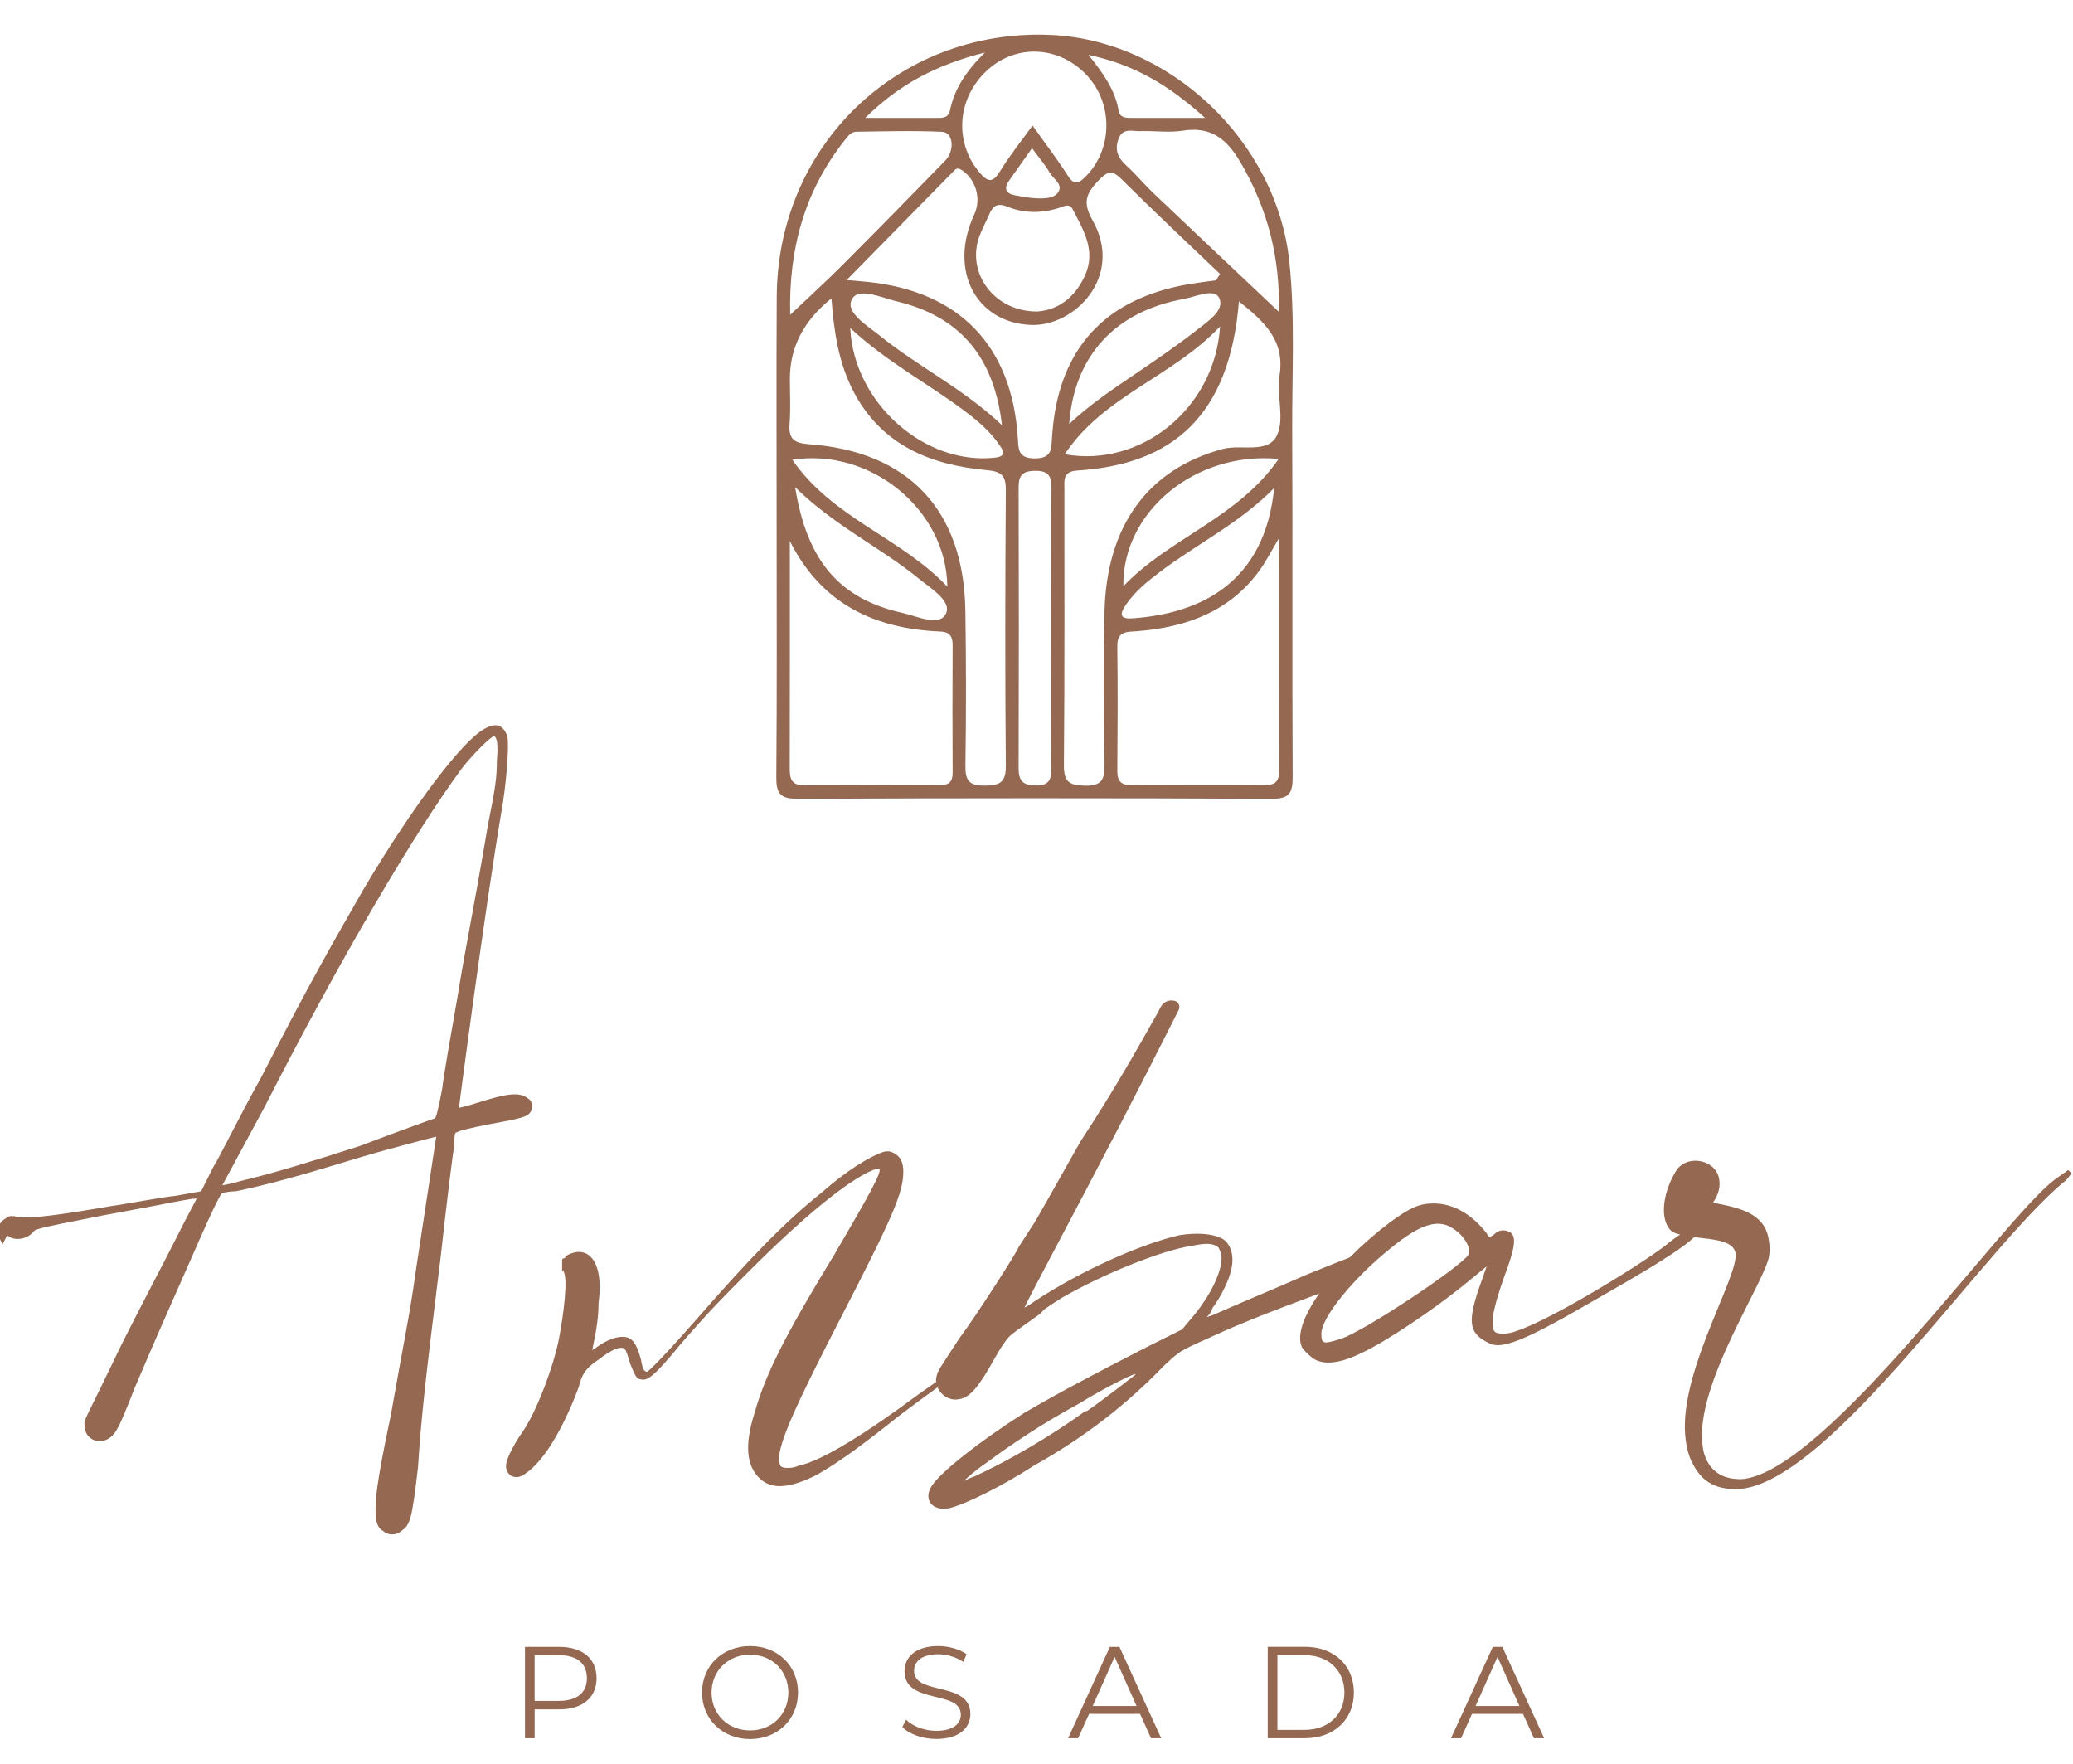 <?xml version="1.0" encoding="UTF-8"?>
<svg id="Capa_1" data-name="Capa 1" xmlns="http://www.w3.org/2000/svg" viewBox="0 0 415 353">
  <defs>
    <style>
      .cls-1 {
        fill: #956852;
        stroke-width: 0px;
      }
    </style>
  </defs>
  <path class="cls-1" d="M258.69,86.46c-.06-11.34.61-22.7-.57-34.03-2.52-24.27-24.11-44.62-48.24-45.46-30.08-1.05-54.2,22.12-54.38,52.34-.09,15.67-.02,31.34-.02,47.01,0,16.39.08,32.78-.07,49.16-.03,3.3.74,4.42,4.26,4.41,31.62-.14,63.25-.15,94.87,0,3.58.02,4.26-1.15,4.24-4.42-.12-23,.02-46-.09-69ZM248.27,32.37c5.55,9.42,8.07,19.48,7.72,30.02-8.36-7.9-16.71-15.77-25.02-23.67-1.87-1.78-3.53-3.8-5.44-5.54-1.64-1.5-2.44-3.01-1.64-5.29.85-2.42,2.77-1.58,4.34-1.64,2.87-.1,5.81.35,8.61-.1,5.56-.88,8.74,1.67,11.41,6.2ZM239.8,65.91c-4.17,3.27-8.57,6.25-12.95,9.23-4.25,2.89-8.52,5.73-12.81,9.72,1.03-13.72,9.27-22.53,22.92-25.01,2.41-.44,6.15-2.25,7.12-.2,1.15,2.42-2.22,4.64-4.29,6.26ZM244.25,65.35c-1.05,16.4-15.87,28.32-31.09,25.57,7.73-11.69,21.47-15.41,31.09-25.57ZM241.23,23.61c-5.74,0-10.17-.01-14.59,0-1.2,0-2.46,0-2.7-1.47-.69-4.07-2.96-7.32-6.03-11.15,9.19,1.93,16.11,6.07,23.33,12.61ZM217.65,15.16c5.31,5.76,5.06,14.91-.41,20.28-1.53,1.5-2.32,1.52-3.52-.35-2.07-3.25-4.43-6.32-7.01-9.96-2.36,3.27-4.6,6.04-6.45,9.05-1.34,2.18-2.26,2.55-4.05.48-5.24-6.05-4.7-14.93,1.39-20.56,5.85-5.4,14.52-4.95,20.05,1.05ZM201.67,41.37c3.41,1.38,6.98,1.36,10.51.19.94-.32,1.94-.9,2.59.37,2.16,4.19,4.72,8.28,2.39,13.32-2.06,4.46-5.46,6.81-9.47,7.1-8.72.08-14.34-7.83-11.59-15.15.55-1.47,1.32-2.85,1.94-4.3.73-1.71,1.64-2.34,3.64-1.53ZM202.05,36.11c1.4-1.96,2.78-3.93,4.56-6.45,1.4,1.91,2.62,3.32,3.53,4.9.73,1.26,2.78,2.37,1.68,3.96-.84,1.22-2.82,1.24-4.39,1.17-1.41-.06-2.81-.33-4.2-.59-1.9-.36-2.34-1.37-1.19-2.99ZM197.18,10.51c-3.88,3.81-6.13,7.36-7.01,11.64-.26,1.26-1.18,1.46-2.27,1.46-4.55,0-9.09,0-14.69,0,6.96-6.88,14.39-10.66,23.96-13.1ZM169.07,28.12c.63-.79,1.27-1.74,2.34-1.75,5.74-.08,11.49-.25,17.21.02,2.22.11,2.58,3.74.56,5.81-6.81,6.99-13.64,13.96-20.54,20.87-3.23,3.24-6.63,6.32-10.45,9.95-.32-13.24,2.9-24.8,10.88-34.9ZM188.17,157.16c-9.06-.05-18.11-.07-27.17.02-2.75.03-2.91-1.53-2.9-3.62.04-15.09.02-30.18.02-45.27,6.32,12.56,16.89,17.58,30.19,18.12,1.87.08,2.41,1.04,2.4,2.77-.04,8.48-.05,16.96,0,25.44.01,1.84-.71,2.55-2.55,2.54ZM158.63,92.03c15.66-2.47,30.86,10.04,31.02,25.4-9.32-9.86-23.03-13.73-31.02-25.4ZM189.37,122.81c-1.31,2.72-5.69.54-8.59-.1-12.65-2.8-19.21-10.33-21.6-25.2,7.85,7.73,17.07,12.02,24.82,18.35,2.38,1.94,6.57,4.47,5.37,6.96ZM197.07,157.24c-3.1.03-3.84-1.05-3.8-3.99.15-10.34.15-20.68-.01-31.02-.31-20.11-11.35-31.88-31.35-33.32-2.99-.22-4.07-1.09-3.84-4.08.23-3,.06-6.03.06-9.04q0-9.41,8.32-16.06c.51,6.8,1.47,13.04,4.46,18.72,5.62,10.66,15.35,14.61,26.59,15.65,2.92.27,3.89,1.01,3.86,4.02-.13,18.38-.16,36.77,0,55.15.03,3.46-1.31,3.95-4.3,3.98ZM193,82.18c2.65,1.99,5.19,4.1,7.06,6.86.68,1,1.66,2.27-.85,2.56-13.99,1.59-28.28-10.85-29-25.95,7.27,6.77,15.47,11.04,22.79,16.53ZM170.5,59.99c1.27-2.63,5.93-.41,8.94.31,12.65,3.01,19.55,11.01,21.15,24.8-7.77-7.34-16.76-11.7-24.42-17.88-2.49-2.01-6.92-4.62-5.67-7.22ZM210.45,125.86c0,9.2-.04,18.41.03,27.61.02,2.3-.18,3.79-3.16,3.75-2.74-.03-3.41-1.1-3.4-3.6.06-18.7.06-37.39,0-56.09,0-2.4.78-3.24,3.23-3.29,2.76-.06,3.38,1.05,3.35,3.58-.12,9.35-.05,18.69-.05,28.04ZM207.1,91.76c-3.33-.04-3.2-1.87-3.34-4.12-1.19-18.42-11.66-29.29-29.99-31.21-1.09-.11-2.19-.2-4.27-.38,7.48-7.62,14.37-14.64,21.27-21.65.47-.48.83-.98,1.74-.38,2.83,1.85,4.01,5.73,2.53,8.9-5.18,11.12.27,21.6,11.26,22.12,8.77.42,18.81-9.69,12.41-20.98-1.98-3.49-1.34-5.26,1.19-7.92,2.07-2.17,2.91-1.99,4.84-.07,6.4,6.37,12.99,12.54,19.51,18.78-.27.42-.55.84-.82,1.26-1.7.24-3.4.43-5.09.71-17.27,2.86-26.58,13.1-27.72,30.57-.16,2.4.05,4.41-3.53,4.36ZM253.22,157.16c-8.91-.06-17.81-.04-26.72,0-1.99.01-2.83-.76-2.82-2.8.06-8.33.11-16.66,0-24.99-.05-3.14,1.97-2.87,4-3.03,9.83-.79,18.53-3.91,24.56-12.29,1.21-1.68,2.14-3.54,3.82-6.35,0,16.38-.01,31.53.02,46.68,0,2.02-.83,2.78-2.85,2.77ZM225.44,120.99c1.81-2.65,4.28-4.63,6.81-6.54,7.42-5.61,15.9-9.73,22.83-16.76-1.87,18.82-14.59,25.11-28.37,26.08-2.91.21-2.35-1.21-1.27-2.78ZM224.89,117.34c-.25-14.87,14.41-27.08,31.09-25.48-8.2,11.88-21.84,15.76-31.09,25.48ZM255.67,87.08c-1.8,3.86-7.17,1.78-10.9,2.79-14.91,4.04-23.34,15.31-23.66,32.9-.18,10.05-.14,20.11.01,30.16.04,2.98-.45,4.41-3.94,4.33-3.11-.07-4.22-.75-4.19-4.08.16-18.38.09-36.77.1-55.15,0-1.84-.39-3.66,2.58-3.85,19.06-1.19,30.49-10.91,32.36-33.86,5.14,4.11,9.24,7.85,8.12,14.86-.63,3.92,1.06,8.59-.49,11.9Z"/>
  <g>
    <path class="cls-1" d="M.5,249.07c-.3-.61-.61-1.21-.91-2.12-.3-.91.3-2.43,1.52-3.04.61-.61,1.21-.61,2.73-.3,2.43.3,7.29-.3,17.91-2.12,4.25-.61,10.32-1.82,13.36-2.13l5.16-.91,2.43-4.86c1.52-2.43,5.46-10.62,9.41-17.61,10.62-20.64,14.57-27.32,20.64-37.94,9.71-16.39,19.73-29.75,24.28-32.18,2.13-1.21,3.64-.91,4.55,1.52.3,1.52,0,7.29-.91,13.36-3.64,21.25-8.8,61.01-8.8,61.01,0,0,1.52-.3,3.34-.91,6.68-2.12,9.11-2.43,10.93-.61.61.91.61,1.52,0,2.43-.61.91-1.82,1.21-8.5,2.43-3.04.61-5.77,1.21-6.07,1.52-.61,0-.61.61-.61,2.73-.3,1.21-1.52,11.23-2.73,22.16-3.34,26.71-3.95,33.09-4.55,42.19-1.21,10.32-1.52,11.54-3.34,12.75-.91.91-2.73.91-3.64,0-1.21-.61-1.52-2.12-1.52-3.95,0-2.13,0-4.86,3.04-19.12,2.12-12.14,3.95-20.95,4.86-27.93.91-6.07,4.25-27.93,4.25-27.93,0,0-9.71,2.43-17.61,4.86-10.93,3.34-16.7,4.86-22.46,6.07-1.21,0-2.43.3-2.73.3-.3.3-.91.91-6.07,12.75-3.34,7.59-6.37,14.27-11.54,26.41-1.52,3.95-3.04,7.59-3.34,7.89-1.21,2.43-3.04,3.04-4.86,2.43-1.21-.61-1.82-1.52-1.82-3.34,0-.91,1.21-2.73,7.29-15.48,3.95-7.89,9.11-17.61,11.23-21.86,2.13-4.25,3.95-7.59,3.95-7.59-.3-.3-5.46.91-18.82,3.34-13.96,2.73-13.36,2.73-13.96,3.34-1.21,1.52-3.95,1.82-5.16.61l-.91,1.82ZM44.52,237.23s.61,0,3.95-.91c6.37-1.52,14.27-3.95,23.68-6.98,3.95-1.52,14.57-5.46,14.87-5.46s.91-2.73,1.52-6.07c.3-2.73,1.82-11.23,3.04-18.21,1.82-11.23,3.04-16.39,6.07-34.3,1.52-7.59,1.82-9.71,1.82-13.05.3-3.34,0-4.86-.61-4.86s-4.25,3.64-6.37,6.37c-9.41,12.75-24.28,37.94-39.46,67.69"/>
    <path class="cls-1" d="M208.14,261.21c.91-.61,1.52.61,0,1.82-3.34,2.43-24.89,17.61-30.05,21.86-7.29,5.77-10.93,8.2-14.57,10.32-5.46,2.73-9.11,3.04-11.54.61-2.43-2.43-3.04-6.37-.91-13.05,2.13-7.59,6.07-15.48,16.09-31.87,6.37-10.93,9.71-16.7,8.8-17,0,0-.3,0-1.21.3-5.16,2.12-14.27,9.71-24.89,20.34-4.86,4.86-7.89,7.89-13.66,14.57-5.46,6.68-6.68,7.29-7.89,6.98-.91,0-1.21-.91-2.12-3.04-.3-.91-.61-2.13-.91-2.73-.61-1.21-2.73-.3-5.46,1.82-2.73,1.82-3.34,3.04-3.95,5.46-3.04,8.2-6.98,14.87-10.62,17.3-1.82,1.52-3.95.61-3.95-1.52,0-.91.91-3.34,3.64-7.29,2.43-3.64,5.77-12.14,6.98-18.21.91-4.86,1.82-11.84.91-13.36v-.3l-.3.3v-2.43c.3-.3.61-.3.61-.3,0-.61,1.82-1.21,2.73-1.21,3.04,0,4.86,3.64,3.95,10.32,0,2.43-.3,4.86-1.21,9.11-.3.3,0,.3,1.21-.61,1.82-1.21,3.34-1.82,4.86-1.82,1.82,0,2.73,1.21,3.64,4.55.3,1.82.61,2.43,1.21,2.43.3,0,3.64-3.34,10.02-10.62,10.62-12.14,17.3-19.12,24.89-25.19,5.16-4.55,9.71-7.29,12.45-8.2q1.21-.3,2.13.3c1.21.61,1.82,1.82,1.82,3.64,0,4.25-2.13,9.11-12.45,29.14-9.41,18.21-12.45,25.2-12.45,28.53,0,.61.3,1.21.3,1.21.3.61,2.43.61,3.64,0,4.55-.91,13.36-6.37,23.98-14.27,7.29-5.16,25.2-17.3,25.2-17.3l-.91-.61Z"/>
    <path class="cls-1" d="M271.64,251.13c-2.96,1.15-6.33,2.48-10.08,4.01-5.46,2.43-14.27,6.07-17.61,7.59-1.21.61-2.43.91-2.43.91,0,0,.91-.61,1.21-1.82,1.82-2.43,3.34-5.77,3.64-7.28.91-3.04,0-5.77-1.82-6.68-1.82-.91-4.86-1.21-8.5-.61-7.89,1.82-20.03,7.29-29.14,13.36-.87.65-1.58.99-1.8,1.13.22-.68,2.56-5.06,5.44-10.54,9.66-18.24,16.95-32.22,25.42-49.05.36-.72-.02-1.61-.8-1.82-.01,0-.02,0-.03,0-1.09-.29-2.24.21-2.76,1.21-.22.42-.41.79-.58,1.11-3.95,6.98-8.5,15.18-15.48,25.8-2.43,4.25-5.46,9.71-6.68,11.84l-2.43,4.25-3.34,5.16c.3,0-8.2,13.36-11.84,18.21-3.95,6.07-4.25,6.37-4.55,7.59-.61,2.43,1.82,5.16,4.55,4.55,2.13-.3,3.95-2.43,7.29-8.5,1.21-2.12,2.43-3.95,3.34-4.55,1.21-1.21,6.07-4.86,10.02-7.29,7.89-4.55,19.73-9.41,25.8-10.32,3.04-.61,4.25-.61,5.46.3q.61,1.21.61,2.13c0,2.73-2.13,7.59-6.37,12.45l-1.52,1.82-7.29,3.64c-10.02,5.16-17,8.8-24.28,13.05-9.11,5.77-16.7,11.84-18.52,14.57-1.82,2.73,0,5.16,3.34,4.55,3.04-.61,10.93-4.55,17-8.5,10.32-5.77,18.82-12.45,26.11-20.04,3.64-3.34,2.73-2.73,12.14-6.98,5.74-2.57,17.01-6.82,25.85-9.97.31-1.74.52-3.5.62-5.28ZM227.26,275.17c-1.52,1.21-6.98,5.46-9.71,7.29h-.3c-6.68,4.86-15.48,10.02-22.16,13.05-.91.3-2.13.91-2.13.91,0,0,1.82-1.82,4.55-3.64,4.86-3.64,11.23-7.89,18.52-11.84,4.86-3.04,12.14-6.68,11.23-5.77Z"/>
    <path class="cls-1" d="M337.48,288.29c-1.73-12.22,9.21-30.35,9.96-36.47-.04-.29.06-.59.02-.88-.55-3.88-8.71-2.44-12.65-4.37-.82-.62-1.41-1.71-1.62-3.15-.37-2.59.46-6.08,2.5-9.3.74-.99,1.83-1.58,2.98-1.74,2.44-.35,5.13,1.04,5.52,3.77.18,1.29-.04,2.79-1.26,4.58,5.28,1.02,10.41,2.05,11.18,7.51.12.86.24,1.73.1,2.77-.21,4.72-15.1,26.04-13.35,38.41l.12.86c.73,3.12,2.66,5.34,6.23,5.72.6.06,1.33.11,2.05,0,16.83-2.38,51.63-51.89,61.96-59.8.93-.72,1.87-1.29,2.8-2.01.33.25.51.51.68.64-.49.66-.97,1.46-1.65,1.85-16,13.41-45.98,58.72-64.1,61.28-.72.1-1.3.18-1.89.12-4.87-.19-6.96-2.54-8.41-5.56-.61-1.23-.96-2.65-1.18-4.23Z"/>
    <path class="cls-1" d="M340.9,244.14c-.85,2.35,1.84,2.55-16.98,13.4-14.07,8.11-22.13,12.93-25.55,11.44-4.06-1.92-4.81-3.75-2.25-11.23l1.5-4.27-4.7,3.84c-5.77,4.7-15.59,11.32-20.29,13.46-4.27,2.14-7.69,2.56-9.82,1.07-.85-.64-1.92-1.71-2.14-2.14-2.35-4.7,5.98-16.23,17.51-24.99,4.06-2.99,5.98-3.84,8.76-3.84,4.06,0,7.69,2.14,10.68,5.98.43.85.64.85,1.5.21.85-.86,1.92-1.07,3.2-.43,1.28.85,1.07,2.99-1.28,9.18-1.07,2.99-2,6.26-2.14,7.69-.11,1.14-.28,2.87.65,3.24.63.25,2.39.36,4-.33,7.24-2.29,27.17-14.67,30.83-17.9,2.32-1.8,4.74-3.32,5.81-2.46.64.43.93-2.77.71-1.92ZM291.01,245.99c-2.99-2.14-6.62-1.07-12.6,3.85-7.48,5.98-13.88,13.88-13.88,17.09,0,2.14.43,2.14,3.84,1.07,4.7-1.5,23.92-14.31,25.63-16.87.64-1.07-.85-3.84-2.99-5.13Z"/>
  </g>
  <g>
    <path class="cls-1" d="M119.43,335.9c0,3.9-2.83,6.25-7.48,6.25h-4.92v5.78h-1.93v-18.3h6.85c4.65,0,7.48,2.35,7.48,6.28ZM117.49,335.9c0-2.93-1.94-4.6-5.6-4.6h-4.86v9.15h4.86c3.66,0,5.6-1.67,5.6-4.55Z"/>
    <path class="cls-1" d="M140.54,338.78c0-5.33,4.08-9.31,9.62-9.31s9.6,3.95,9.6,9.31-4.1,9.31-9.6,9.31-9.62-3.97-9.62-9.31ZM157.82,338.78c0-4.37-3.27-7.58-7.66-7.58s-7.71,3.22-7.71,7.58,3.29,7.58,7.71,7.58,7.66-3.22,7.66-7.58Z"/>
    <path class="cls-1" d="M180.63,345.71l.76-1.49c1.31,1.28,3.63,2.22,6.04,2.22,3.43,0,4.92-1.44,4.92-3.24,0-5.02-11.27-1.94-11.27-8.71,0-2.69,2.09-5.02,6.75-5.02,2.07,0,4.21.6,5.67,1.62l-.65,1.54c-1.57-1.02-3.4-1.52-5.02-1.52-3.35,0-4.84,1.49-4.84,3.32,0,5.02,11.27,1.99,11.27,8.65,0,2.69-2.14,4.99-6.82,4.99-2.75,0-5.44-.97-6.8-2.38Z"/>
    <path class="cls-1" d="M228.23,343.04h-10.2l-2.2,4.89h-2.01l8.37-18.3h1.91l8.37,18.3h-2.04l-2.2-4.89ZM227.53,341.47l-4.39-9.83-4.39,9.83h8.79Z"/>
    <path class="cls-1" d="M253.79,329.62h7.45c5.86,0,9.8,3.77,9.8,9.15s-3.95,9.15-9.8,9.15h-7.45v-18.3ZM261.14,346.25c4.86,0,8-3.09,8-7.48s-3.14-7.48-8-7.48h-5.41v14.96h5.41Z"/>
    <path class="cls-1" d="M304.89,343.04h-10.2l-2.2,4.89h-2.01l8.37-18.3h1.91l8.37,18.3h-2.04l-2.2-4.89ZM304.18,341.47l-4.39-9.83-4.39,9.83h8.79Z"/>
  </g>
</svg>